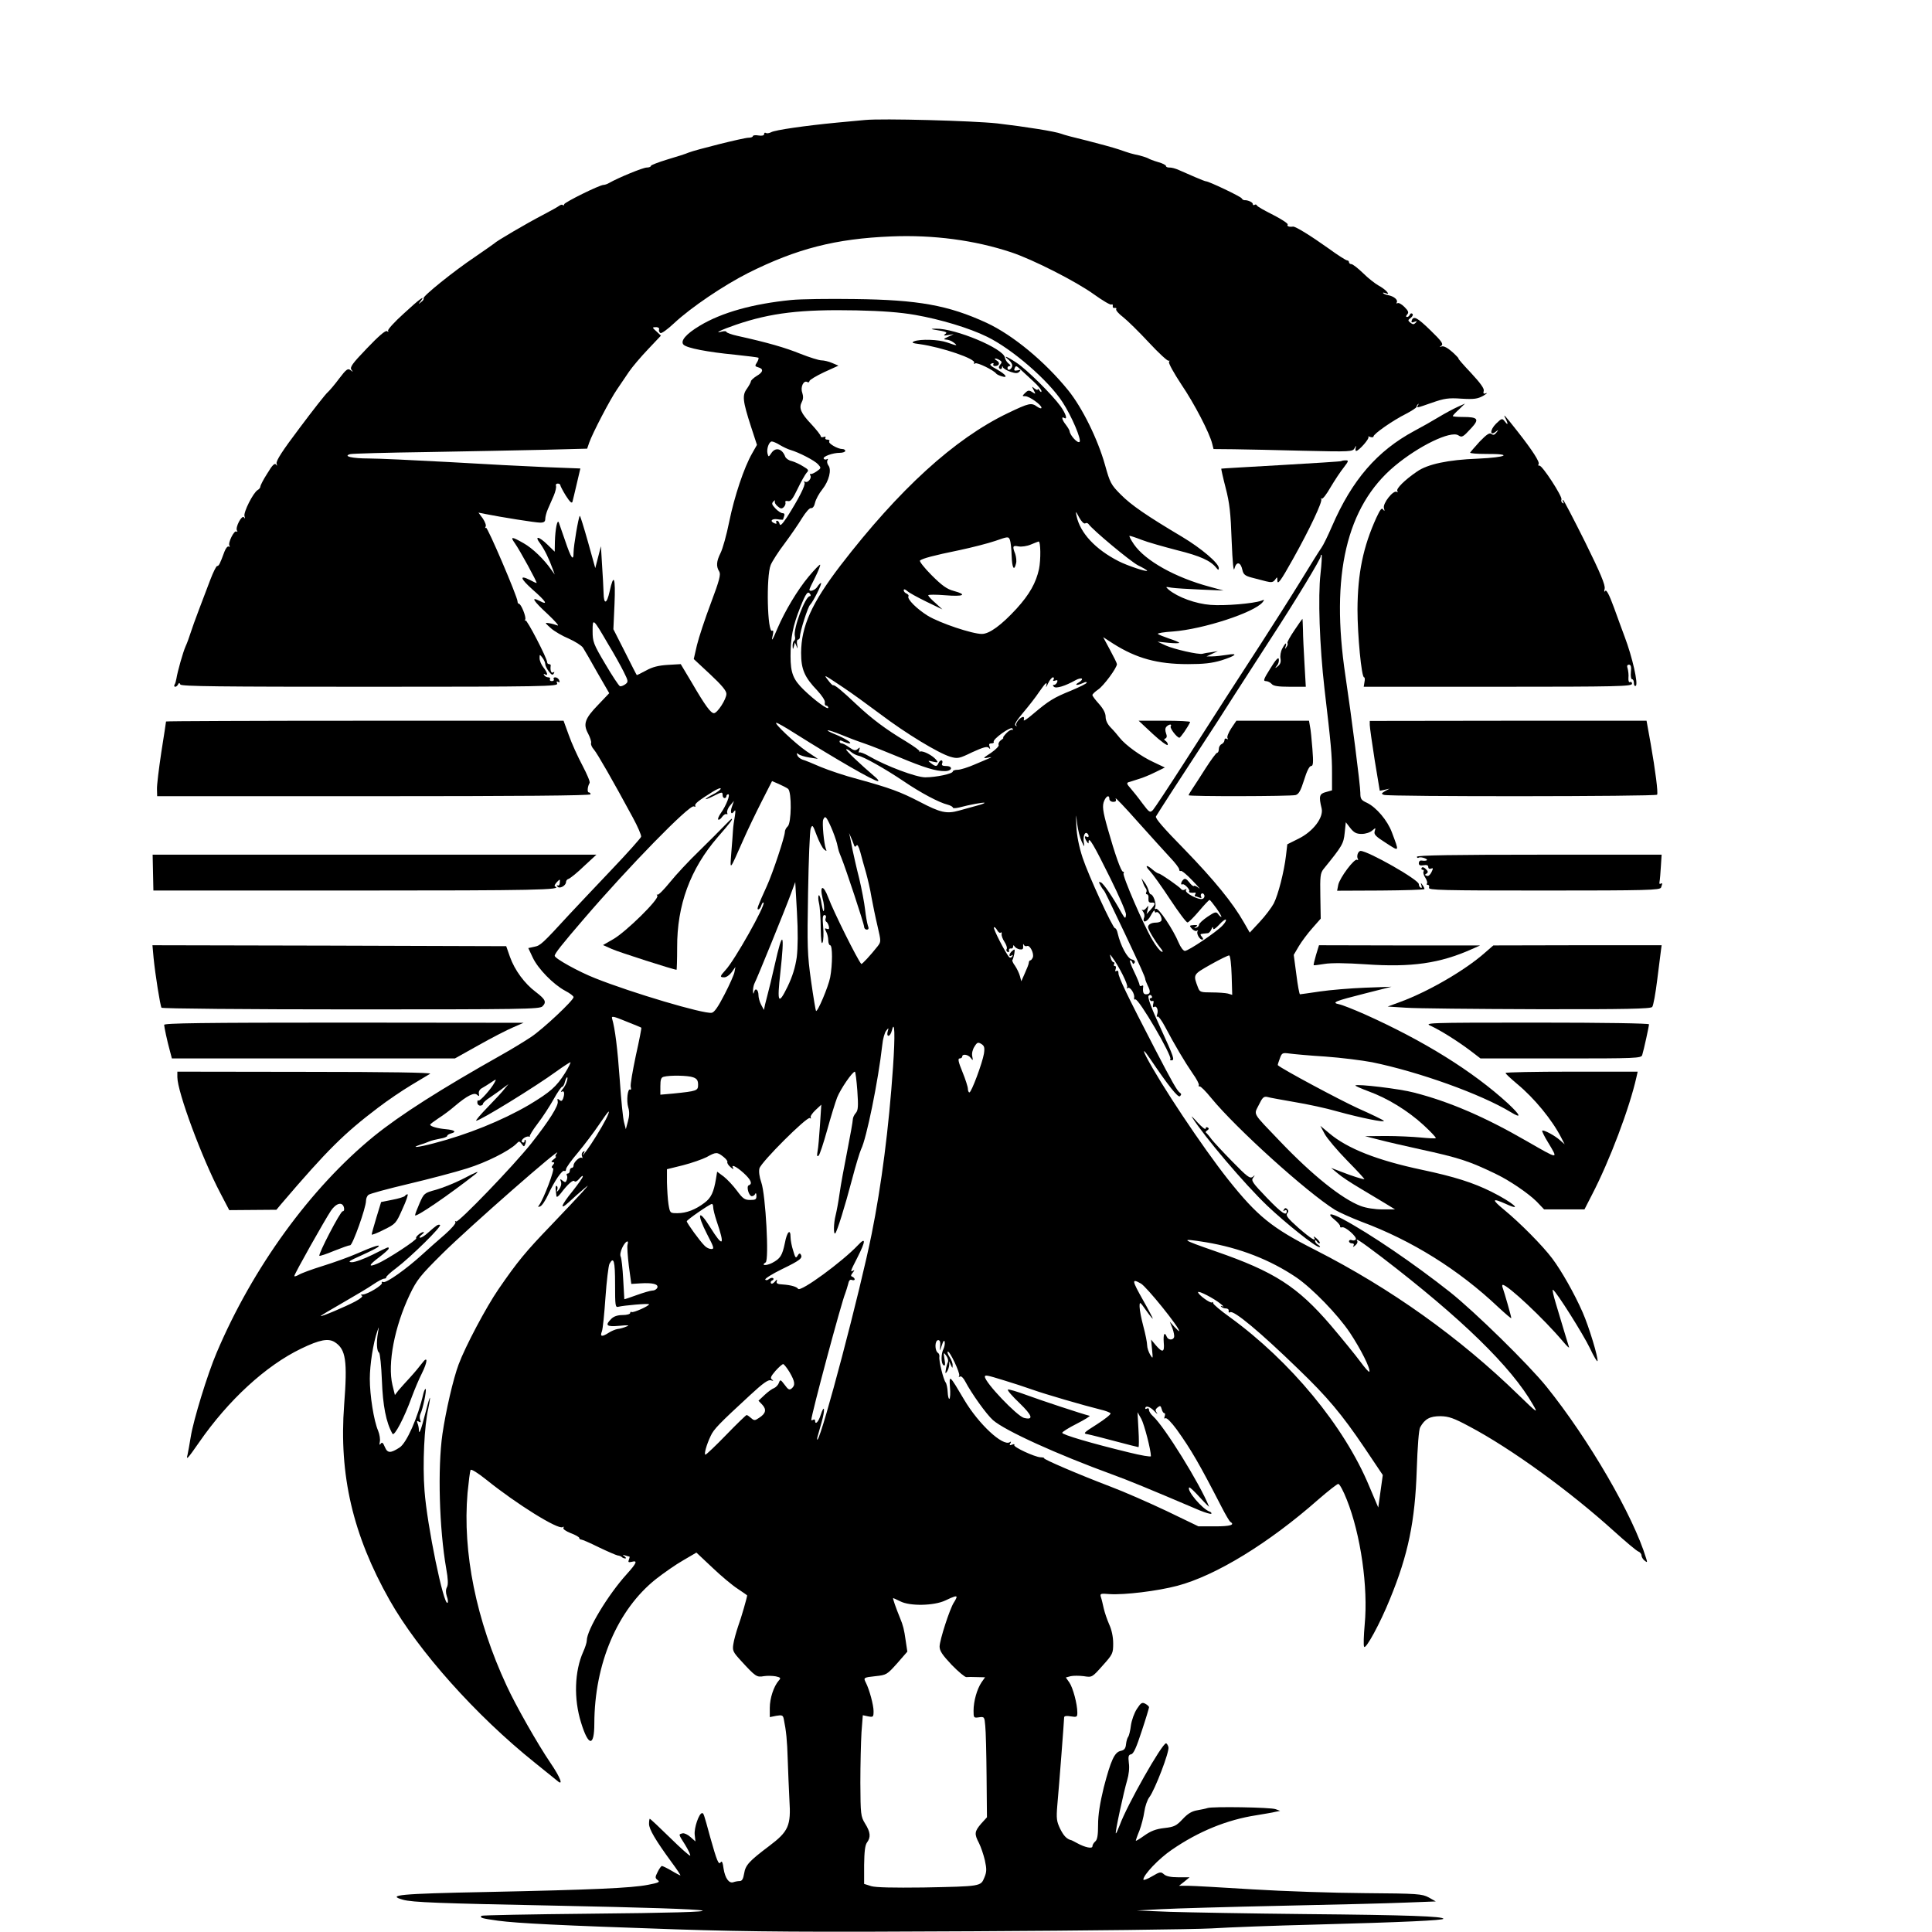 <?xml version="1.0" standalone="no"?>
<!DOCTYPE svg PUBLIC "-//W3C//DTD SVG 20010904//EN"
 "http://www.w3.org/TR/2001/REC-SVG-20010904/DTD/svg10.dtd">
<svg version="1.0" xmlns="http://www.w3.org/2000/svg"
 width="1024pt" height="1024pt" viewBox="0 0 1024 1024"
 preserveAspectRatio="xMidYMid meet">
<g transform="translate(0,1024) scale(0.1,-0.1)"
fill="#000000" stroke="none">
<path d="M4585 9604 c-22 -2 -89 -8 -150 -14 -166 -16 -328 -39 -348 -51 -10
-5 -22 -7 -27 -4 -6 4 -10 1 -10 -6 0 -7 -11 -10 -30 -7 -16 3 -30 1 -30 -4 0
-4 -10 -8 -23 -8 -25 0 -281 -64 -318 -79 -13 -6 -63 -22 -111 -36 -49 -15
-88 -30 -88 -34 0 -5 -10 -9 -22 -9 -20 0 -151 -54 -200 -82 -10 -6 -23 -10
-29 -10 -21 0 -209 -93 -209 -103 0 -6 -3 -7 -7 -4 -3 4 -11 2 -18 -3 -6 -5
-47 -28 -91 -51 -81 -42 -245 -138 -254 -149 -3 -3 -48 -34 -100 -70 -115 -77
-281 -211 -275 -221 3 -4 -3 -13 -13 -20 -15 -13 -16 -12 -3 4 30 38 -5 13
-89 -65 -49 -44 -87 -86 -83 -91 4 -6 1 -7 -6 -2 -8 5 -45 -27 -106 -91 -79
-82 -92 -101 -82 -114 10 -13 10 -13 -5 -2 -14 11 -22 6 -60 -44 -23 -31 -51
-64 -61 -73 -11 -9 -77 -93 -148 -188 -93 -123 -127 -176 -123 -190 4 -13 3
-14 -3 -5 -7 9 -20 -3 -46 -47 -21 -32 -37 -64 -37 -70 0 -5 -6 -14 -14 -18
-24 -14 -77 -119 -70 -139 4 -13 3 -15 -3 -6 -11 15 -47 -53 -37 -70 4 -6 3
-8 -3 -5 -12 8 -46 -61 -37 -75 4 -6 2 -8 -3 -5 -6 4 -16 -8 -23 -26 -25 -68
-30 -77 -39 -77 -5 0 -21 -33 -36 -72 -15 -40 -42 -111 -60 -158 -18 -47 -38
-103 -45 -125 -7 -22 -18 -53 -26 -70 -14 -31 -43 -134 -49 -172 -2 -12 -6
-27 -10 -32 -3 -6 -2 -11 4 -11 5 0 12 6 15 13 5 9 7 9 12 -1 5 -10 211 -12
1004 -12 923 0 999 2 993 17 -4 11 -3 14 5 9 8 -5 10 -2 6 8 -3 9 -13 16 -21
16 -8 0 -11 -4 -8 -10 3 -5 -1 -10 -10 -10 -9 0 -13 5 -10 10 3 6 -1 10 -9 10
-8 0 -18 5 -22 12 -4 7 -3 8 4 4 19 -11 14 9 -8 37 -11 14 -20 35 -20 48 0 22
0 22 15 3 8 -10 15 -26 15 -34 0 -8 9 -26 19 -39 14 -18 20 -21 26 -11 5 9 4
11 -3 6 -11 -6 -17 12 -13 37 0 4 -3 7 -9 7 -5 0 -10 4 -10 10 0 21 -108 229
-115 222 -5 -4 -5 -2 -1 5 6 12 -22 83 -34 83 -4 0 -7 6 -7 13 -2 28 -159 395
-167 390 -5 -4 -6 -1 -2 6 4 6 -3 25 -15 43 l-23 31 35 -7 c85 -17 267 -46
292 -46 20 0 27 5 27 20 0 10 6 34 14 52 8 18 22 50 31 71 9 21 14 44 12 51
-3 7 1 13 9 13 8 0 14 -4 14 -9 0 -4 13 -29 29 -55 20 -31 31 -43 35 -33 2 8
13 52 23 96 l19 81 -181 7 c-99 4 -331 16 -515 27 -184 10 -375 19 -425 19
-89 0 -139 12 -99 23 11 3 195 8 409 11 215 4 493 9 618 12 l229 6 11 32 c17
49 111 230 148 283 18 26 46 68 63 93 17 25 62 78 100 118 l69 73 -21 20 c-27
24 -27 25 -3 25 10 0 17 -6 14 -12 -2 -7 1 -15 7 -19 6 -4 39 20 74 53 89 83
261 199 391 265 258 129 463 182 760 194 223 9 441 -20 634 -84 115 -38 345
-155 439 -223 46 -33 88 -58 93 -54 5 3 8 0 7 -8 -2 -7 3 -12 10 -10 8 1 11
-2 8 -7 -3 -5 13 -24 37 -42 23 -18 85 -79 137 -135 52 -56 99 -99 104 -96 5
3 6 0 2 -6 -4 -6 26 -60 65 -119 70 -103 150 -258 164 -315 l7 -28 107 -1 c58
-1 224 -4 368 -8 255 -6 262 -5 273 14 7 14 9 15 6 3 -3 -10 -2 -18 2 -18 14
0 72 66 65 74 -4 4 0 4 10 0 9 -3 17 -2 17 3 0 13 101 84 171 119 31 16 56 33
57 37 0 5 4 12 8 15 4 4 4 1 0 -5 -9 -17 -11 -17 75 13 63 22 86 26 155 21 67
-4 86 -1 115 15 18 11 26 17 16 14 -14 -5 -17 -2 -13 12 4 12 -17 41 -67 95
-40 42 -70 77 -67 77 3 0 -12 16 -33 35 -24 21 -44 32 -55 29 -14 -5 -15 -4
-2 4 11 9 1 24 -59 82 -71 69 -90 78 -99 50 -3 -9 1 -11 14 -6 15 6 16 5 7 -5
-10 -10 -15 -9 -28 1 -14 11 -13 14 2 25 10 8 14 17 9 22 -5 4 -11 2 -13 -4
-3 -7 -9 -13 -15 -13 -7 0 -7 5 1 14 9 10 5 19 -15 39 -15 15 -31 24 -37 20
-5 -3 -7 -1 -4 4 8 13 -14 32 -43 38 -13 2 -25 7 -29 11 -3 4 3 4 13 0 16 -6
17 -4 6 9 -8 9 -27 23 -44 32 -16 9 -53 37 -80 64 -28 27 -56 49 -63 49 -7 0
-13 5 -13 10 0 6 -5 10 -10 10 -6 0 -50 28 -98 63 -94 67 -176 118 -189 116
-20 -3 -34 2 -28 11 3 5 -32 28 -77 51 -46 23 -85 45 -86 50 -2 5 -8 7 -13 3
-5 -3 -9 -1 -9 5 0 9 -26 21 -44 20 -5 0 -12 4 -15 10 -6 10 -174 90 -189 90
-4 0 -29 10 -57 22 -27 12 -66 29 -85 37 -19 9 -43 15 -52 14 -10 0 -18 3 -18
8 0 5 -19 15 -42 21 -24 7 -47 16 -53 20 -5 3 -26 10 -45 15 -46 10 -46 10
-110 32 -30 10 -107 31 -170 47 -63 15 -124 31 -135 36 -31 12 -186 37 -340
55 -131 14 -609 27 -700 18z"/>
<path d="M4194 8650 c-202 -20 -369 -66 -486 -137 -72 -43 -104 -81 -85 -100
18 -18 127 -39 272 -53 66 -7 122 -14 125 -16 2 -3 -1 -14 -8 -25 -12 -18 -11
-21 7 -26 30 -8 26 -26 -9 -46 -16 -10 -30 -23 -30 -28 0 -5 -10 -23 -21 -39
-26 -35 -23 -64 22 -203 l31 -95 -25 -44 c-43 -74 -95 -230 -122 -363 -14 -70
-35 -145 -46 -166 -22 -44 -24 -71 -7 -98 9 -15 2 -45 -44 -167 -31 -82 -64
-182 -74 -223 l-17 -74 87 -81 c61 -57 87 -88 86 -104 0 -28 -48 -102 -66
-102 -17 0 -47 41 -118 163 l-58 97 -68 -4 c-50 -3 -82 -11 -116 -30 -26 -14
-48 -25 -49 -24 -2 2 -30 57 -63 123 l-61 120 6 134 c6 142 -4 167 -26 66 -15
-68 -31 -71 -32 -7 -1 26 -4 92 -8 147 l-6 100 -15 -58 -15 -58 -39 140 c-22
78 -41 139 -43 137 -7 -7 -33 -159 -33 -194 0 -50 -13 -32 -45 63 -15 44 -30
87 -33 95 -8 22 -19 -34 -21 -100 l-1 -54 -38 37 c-47 46 -72 49 -38 5 22 -31
45 -77 67 -138 l9 -25 -18 25 c-38 55 -99 114 -147 141 -63 36 -72 36 -47 1
26 -36 122 -212 116 -212 -3 0 -19 7 -35 16 -58 29 -52 8 14 -51 72 -63 85
-85 37 -60 -49 25 -34 1 43 -70 39 -37 63 -64 52 -60 -11 4 -31 10 -45 12 -24
4 -23 3 9 -26 19 -17 62 -42 96 -56 33 -15 67 -36 75 -48 8 -12 42 -71 76
-132 l63 -109 -59 -62 c-71 -73 -80 -102 -53 -152 11 -21 18 -43 16 -50 -3 -7
4 -23 15 -35 18 -21 100 -164 206 -360 26 -48 46 -94 44 -102 -2 -7 -73 -87
-159 -177 -85 -90 -184 -194 -220 -233 -145 -158 -155 -167 -187 -173 l-32 -7
24 -51 c28 -59 108 -141 171 -175 25 -13 45 -28 45 -34 0 -17 -163 -170 -225
-211 -33 -22 -103 -65 -155 -94 -325 -183 -537 -318 -678 -432 -336 -274 -643
-697 -834 -1148 -48 -112 -123 -357 -137 -445 -6 -38 -14 -81 -17 -95 -9 -32
0 -23 61 65 155 224 354 407 541 497 99 48 145 56 179 34 58 -38 67 -97 49
-332 -28 -372 46 -690 241 -1035 152 -269 457 -611 769 -861 56 -45 109 -88
119 -96 35 -31 18 16 -36 95 -66 97 -184 304 -232 409 -161 346 -234 706 -207
1021 6 61 13 116 16 122 4 6 39 -16 84 -52 159 -128 380 -266 404 -251 6 4 8
3 4 -4 -3 -6 12 -17 39 -28 25 -9 45 -21 45 -25 0 -5 5 -9 11 -9 5 0 47 -18
93 -41 46 -22 90 -41 99 -43 9 -1 20 -5 23 -9 4 -4 12 -7 18 -7 6 0 4 5 -4 11
-12 9 -12 10 3 5 10 -3 20 -6 23 -6 2 0 1 -7 -3 -17 -5 -13 -2 -15 15 -11 33
9 27 -6 -26 -65 -99 -109 -212 -296 -212 -352 0 -11 -9 -38 -19 -60 -46 -103
-51 -249 -11 -376 39 -127 70 -128 70 -4 1 318 123 604 327 766 41 32 105 77
144 99 l70 41 84 -79 c46 -44 107 -95 135 -113 27 -18 50 -34 50 -35 0 -9 -31
-118 -48 -164 -10 -30 -22 -72 -25 -93 -6 -36 -2 -43 41 -90 76 -83 83 -88
120 -81 19 3 47 2 64 -1 26 -6 28 -9 15 -23 -26 -30 -47 -93 -47 -144 l0 -49
35 7 c30 5 35 3 39 -17 13 -63 18 -113 21 -214 2 -60 6 -157 9 -215 9 -137 -5
-167 -107 -244 -106 -80 -126 -101 -133 -146 -5 -29 -11 -40 -24 -40 -10 0
-25 -3 -33 -6 -23 -8 -44 21 -52 72 -4 32 -9 43 -15 34 -11 -17 -20 5 -56 133
-35 129 -35 127 -43 127 -16 0 -43 -79 -39 -114 l4 -36 -26 23 c-14 13 -33 22
-42 20 -23 -6 -23 -3 14 -62 17 -28 29 -54 26 -56 -3 -3 -51 40 -107 95 -56
55 -104 100 -107 100 -2 0 -4 -12 -4 -27 0 -28 34 -86 118 -201 29 -39 51 -72
48 -72 -2 0 -24 11 -47 25 -24 14 -47 25 -51 25 -3 0 -14 -14 -22 -31 -15 -29
-14 -33 0 -44 14 -10 5 -14 -52 -25 -88 -17 -288 -26 -857 -38 -457 -9 -531
-16 -441 -41 50 -14 191 -19 794 -31 988 -20 1057 -35 192 -43 -310 -3 -566
-8 -570 -11 -10 -11 2 -14 87 -26 106 -14 327 -25 946 -46 400 -13 690 -15
1575 -10 597 3 1164 10 1260 15 96 6 339 15 540 20 485 13 690 23 690 31 0 13
-183 20 -730 25 -300 3 -624 9 -720 12 l-175 7 130 7 c72 4 357 12 635 18 278
6 576 13 663 17 l157 6 -37 21 c-36 19 -56 21 -338 23 -165 1 -433 10 -595 20
-162 10 -317 19 -343 19 l-48 0 28 22 28 23 -59 0 c-40 0 -65 5 -77 16 -16 14
-21 14 -63 -11 -25 -15 -46 -22 -46 -17 0 25 83 112 151 158 141 97 292 159
449 183 41 7 86 14 100 18 l25 5 -24 9 c-25 10 -336 15 -361 6 -8 -3 -33 -8
-55 -12 -29 -5 -50 -18 -77 -47 -33 -35 -44 -41 -97 -47 -45 -5 -72 -16 -106
-40 -25 -18 -45 -30 -45 -27 0 3 8 27 19 53 10 26 22 72 26 100 4 29 16 64 27
78 29 38 107 241 101 265 -3 11 -9 20 -13 20 -21 0 -207 -328 -245 -433 -10
-26 -19 -46 -21 -44 -5 4 42 220 60 281 9 30 13 66 9 92 -4 35 -2 43 12 46 13
2 28 36 56 122 22 66 39 123 39 127 0 5 -9 13 -20 19 -17 9 -23 5 -44 -27 -14
-21 -28 -60 -32 -88 -3 -27 -10 -54 -14 -60 -5 -5 -10 -23 -12 -40 -2 -22 -9
-31 -28 -35 -33 -7 -52 -49 -90 -194 -20 -83 -30 -144 -30 -197 0 -56 -4 -80
-15 -89 -8 -7 -15 -18 -15 -26 0 -14 -39 -6 -81 17 -13 7 -26 14 -29 15 -26 6
-42 23 -61 61 -19 40 -21 54 -15 126 10 110 36 449 36 464 0 8 12 10 35 6 32
-5 35 -4 35 20 0 45 -23 131 -42 159 l-19 27 26 7 c14 3 45 3 69 0 44 -7 44
-7 100 56 54 60 56 65 56 118 0 34 -8 72 -21 100 -11 25 -24 63 -29 85 -5 22
-11 49 -15 60 -6 19 -2 20 46 16 79 -5 253 16 359 44 204 54 485 226 748 458
52 45 99 82 105 82 7 0 27 -37 45 -83 74 -185 114 -465 95 -663 -5 -57 -7
-110 -3 -117 8 -17 85 124 137 253 97 236 133 412 142 685 4 122 11 213 18
225 25 45 52 59 108 59 44 -1 70 -10 152 -54 223 -118 534 -344 768 -556 61
-55 118 -103 128 -107 9 -3 17 -13 17 -20 0 -8 7 -21 16 -28 15 -12 16 -11 9
11 -68 226 -305 633 -528 910 -96 119 -381 398 -512 502 -191 151 -423 309
-569 387 -66 35 -87 32 -41 -5 17 -14 29 -29 28 -34 -2 -5 3 -7 10 -5 16 6 81
-51 73 -64 -4 -5 -13 -8 -21 -4 -8 3 -15 0 -15 -6 0 -6 7 -11 16 -11 9 0 12
-5 8 -12 -5 -9 -3 -9 9 1 9 7 14 17 11 22 -13 21 13 4 128 -83 424 -325 689
-583 803 -783 28 -48 25 -47 -76 51 -314 306 -678 565 -1076 768 -233 118
-309 180 -465 376 -136 172 -359 507 -433 650 -22 43 -12 37 21 -12 96 -142
148 -208 158 -198 8 8 8 13 0 18 -15 10 -41 56 -135 237 -142 274 -193 379
-191 398 0 10 -4 15 -10 11 -7 -5 -9 -1 -5 9 3 10 2 17 -4 17 -6 0 -7 4 -4 10
3 6 2 10 -3 10 -5 0 -12 10 -15 23 -6 22 -6 22 9 2 35 -47 85 -146 78 -157 -4
-7 -3 -8 4 -4 12 7 38 -32 33 -53 -1 -7 2 -11 6 -8 16 10 199 -304 186 -317
-4 -3 -1 -6 5 -6 20 0 15 14 -59 176 -48 104 -68 159 -61 166 6 6 12 6 16 -1
4 -6 2 -11 -4 -11 -6 0 -8 -5 -5 -10 4 -6 10 -8 15 -5 4 3 6 -5 2 -17 -3 -13
-1 -19 5 -15 14 9 24 -18 16 -40 -3 -10 -3 -15 2 -11 4 4 22 -20 39 -52 51
-97 107 -191 147 -249 21 -29 36 -58 33 -63 -3 -4 -1 -7 4 -6 5 2 33 -26 62
-62 132 -161 505 -498 655 -592 23 -14 86 -42 140 -63 267 -99 516 -254 727
-454 38 -35 68 -61 68 -57 0 9 -37 137 -45 159 -4 9 -4 17 0 17 26 0 218 -180
319 -300 21 -25 35 -38 32 -30 -5 17 -35 113 -70 232 -13 43 -20 75 -15 72 19
-11 161 -237 196 -310 20 -43 38 -73 40 -68 5 16 -45 182 -79 259 -43 98 -112
220 -161 285 -51 68 -171 189 -255 258 -67 55 -65 64 7 32 100 -46 39 7 -75
64 -97 48 -194 79 -368 116 -236 50 -394 112 -490 193 l-48 40 23 -43 c13 -24
67 -88 120 -142 53 -54 94 -98 90 -98 -11 0 -65 17 -121 39 l-55 21 35 -29
c19 -17 71 -51 115 -77 44 -26 105 -63 135 -81 l54 -33 -67 0 c-40 0 -86 7
-115 18 -100 38 -256 163 -427 342 -151 158 -140 139 -113 194 19 39 26 46 45
42 12 -4 77 -15 144 -27 67 -11 170 -33 228 -50 123 -34 257 -61 245 -49 -5 5
-67 35 -139 67 -96 44 -399 206 -422 227 -2 1 3 17 10 35 11 31 14 32 52 27
22 -3 108 -11 190 -16 83 -6 194 -20 247 -30 249 -51 578 -169 736 -265 59
-36 52 -17 -15 46 -188 172 -447 333 -762 474 -57 25 -117 49 -133 52 -44 9
-23 17 139 58 l138 35 -140 -5 c-77 -3 -185 -12 -239 -20 -55 -8 -102 -15
-106 -15 -3 0 -12 47 -19 104 l-14 105 27 46 c15 25 47 68 72 96 l44 50 -2
119 c-2 106 0 122 17 144 100 123 106 134 112 191 l6 57 24 -31 c19 -24 32
-31 60 -31 21 0 45 8 56 18 19 16 19 16 13 -4 -5 -17 5 -27 60 -62 73 -47 71
-50 31 57 -23 62 -82 132 -132 156 -31 14 -35 21 -35 53 0 40 -47 406 -79 620
-80 533 5 898 261 1112 128 107 296 188 337 163 20 -13 24 -11 71 40 42 46 33
57 -47 57 -29 0 -53 2 -53 5 0 3 15 19 33 35 l32 31 -40 -18 c-22 -10 -67 -34
-100 -54 -33 -20 -91 -53 -129 -73 -197 -106 -330 -260 -436 -505 -22 -51 -47
-102 -56 -114 -9 -12 -59 -92 -112 -179 -53 -86 -146 -232 -206 -325 -144
-222 -234 -361 -411 -638 -81 -126 -155 -238 -164 -248 -16 -16 -19 -14 -56
35 -21 29 -50 65 -63 80 -19 21 -22 28 -11 32 8 2 32 10 54 17 22 6 62 23 90
37 l49 24 -59 28 c-66 30 -149 90 -180 129 -11 14 -32 39 -47 54 -18 18 -28
39 -28 58 0 19 -12 42 -35 68 -19 21 -35 42 -35 47 0 5 14 18 30 29 29 19 100
115 100 135 0 5 -17 39 -37 76 l-36 67 54 -35 c122 -77 233 -108 395 -108 84
0 128 5 178 20 78 25 93 40 28 29 -26 -4 -60 -8 -77 -8 l-30 0 30 14 30 14
-35 -6 c-19 -2 -40 -6 -46 -8 -20 -6 -152 24 -196 44 l-43 20 58 -6 c31 -3 57
-3 57 0 0 3 -24 13 -52 22 -29 10 -57 21 -61 25 -4 4 32 10 80 13 160 12 430
100 475 155 11 14 10 15 -7 8 -42 -15 -193 -28 -269 -22 -79 6 -172 40 -221
80 -19 17 -19 17 15 11 19 -3 89 -7 155 -10 l120 -5 -73 20 c-183 49 -342 138
-402 225 -17 25 -27 45 -23 45 4 0 33 -9 63 -21 30 -12 115 -36 188 -55 125
-31 179 -56 209 -94 10 -12 12 -13 13 -1 0 26 -93 105 -195 166 -185 110 -270
168 -325 224 -52 52 -57 63 -83 156 -38 136 -120 303 -195 396 -123 152 -293
293 -433 358 -202 93 -362 122 -699 126 -135 2 -286 0 -336 -5z m656 -79 c136
-24 286 -69 382 -116 133 -65 325 -231 400 -347 49 -75 101 -199 90 -210 -10
-10 -51 35 -53 57 -1 6 -10 21 -20 34 -20 25 -25 46 -9 36 20 -12 9 23 -19 62
-45 62 -180 196 -234 231 -53 35 -75 42 -39 13 13 -12 20 -25 16 -35 -7 -18
-24 -22 -24 -6 0 6 5 10 12 10 6 0 4 6 -6 13 -9 7 -18 21 -20 32 -7 48 -263
155 -366 153 -25 0 -28 -2 -10 -5 65 -10 75 -14 59 -24 -10 -8 -6 -9 16 -5
l30 5 -30 -14 c-24 -11 -26 -14 -10 -15 11 0 29 -7 39 -15 25 -19 19 -19 -34
0 -45 16 -142 19 -175 6 -16 -7 -9 -10 30 -15 116 -16 301 -79 288 -99 -3 -6
-1 -7 6 -3 10 7 98 -36 111 -54 3 -4 15 -10 28 -14 38 -12 24 9 -24 36 -35 19
-42 27 -29 31 9 4 14 3 10 -3 -3 -6 1 -10 9 -10 23 0 28 18 9 29 -10 6 -13 10
-8 11 6 0 16 -4 24 -9 12 -8 12 -12 2 -24 -8 -10 -9 -17 -1 -22 5 -3 10 0 11
7 0 9 2 10 5 1 3 -7 21 -17 41 -24 27 -9 37 -8 46 1 9 10 7 12 -10 7 -15 -3
-20 -1 -16 9 7 18 8 18 36 -8 14 -13 43 -40 66 -61 23 -21 41 -43 41 -50 0 -7
-4 -6 -10 3 -5 8 -10 11 -10 6 0 -5 -7 -2 -17 5 -15 13 -15 12 -4 -9 11 -22
11 -22 -8 -10 -17 11 -23 10 -38 -5 -16 -16 -16 -17 1 -17 22 0 86 -46 86 -61
0 -6 -10 -3 -22 5 -32 23 -42 21 -157 -34 -283 -136 -576 -404 -887 -808 -152
-199 -207 -321 -208 -462 0 -88 18 -129 86 -200 24 -26 42 -53 40 -63 -2 -9 1
-17 7 -17 6 0 11 -5 11 -11 0 -14 -71 38 -129 94 -57 55 -71 90 -71 180 0 97
12 159 51 257 31 78 41 91 54 70 3 -5 2 -10 -3 -10 -24 0 -89 -173 -79 -212 3
-10 1 -21 -4 -24 -5 -3 -8 -15 -8 -27 1 -20 2 -21 7 -2 l5 20 9 -20 c6 -16 7
-14 3 8 -3 15 -1 27 5 27 5 0 10 7 10 16 0 27 42 158 54 169 15 14 66 115 57
115 -3 0 -12 -9 -19 -20 -11 -18 -42 -29 -42 -15 0 3 14 33 31 66 17 34 28 63
26 66 -3 2 -30 -26 -61 -63 -60 -72 -126 -183 -165 -274 -27 -65 -35 -76 -25
-36 4 19 3 27 -3 23 -26 -16 -33 289 -8 349 8 19 41 71 74 114 32 43 74 104
92 134 20 32 40 55 48 53 9 -1 17 10 21 29 4 17 21 49 39 71 35 44 50 105 31
127 -6 9 -8 21 -4 27 4 7 3 9 -4 5 -6 -3 -13 -2 -16 3 -7 11 47 31 85 31 16 0
29 5 29 10 0 6 -7 10 -15 10 -25 0 -76 30 -70 40 4 6 -1 10 -10 10 -9 0 -13 4
-10 10 3 6 -1 7 -9 4 -9 -3 -16 -1 -16 4 0 6 -23 35 -50 64 -56 59 -67 86 -50
118 8 15 8 30 2 49 -11 30 8 68 27 56 6 -3 11 -1 11 5 0 6 35 27 77 47 l77 35
-33 14 c-18 8 -44 14 -57 14 -13 0 -64 16 -112 35 -79 32 -171 59 -334 95 -32
7 -58 17 -58 21 0 4 -10 5 -22 2 -50 -13 -6 9 73 36 185 63 344 82 639 76 135
-3 230 -10 310 -24z m-716 -690 c17 -10 42 -22 56 -26 45 -13 128 -56 146 -76
17 -19 17 -20 -7 -37 -13 -9 -28 -16 -32 -14 -5 1 -6 -2 -2 -8 9 -14 -14 -42
-28 -33 -6 3 -7 1 -3 -5 7 -12 -31 -86 -92 -182 -26 -39 -37 -50 -40 -37 -2 9
-8 17 -13 17 -6 0 -7 -4 -4 -10 3 -6 -1 -7 -9 -4 -28 11 -17 26 14 22 17 -3
30 -3 30 -2 0 1 3 9 6 18 4 10 1 16 -8 16 -8 0 -25 11 -38 25 -20 21 -21 27
-10 38 7 6 10 7 7 1 -3 -6 3 -18 14 -27 16 -14 22 -15 33 -5 7 7 11 18 9 25
-3 7 3 10 14 7 14 -3 25 12 51 66 18 38 40 76 47 84 13 13 11 17 -18 34 -17
11 -45 24 -60 28 -16 3 -31 14 -35 23 -16 44 -52 53 -74 19 -14 -21 -15 -21
-20 -2 -6 25 8 64 23 64 6 0 26 -8 43 -19z m1618 -415 c5 4 13 2 17 -3 21 -31
222 -198 262 -219 27 -13 49 -26 49 -29 0 -8 -105 27 -150 50 -124 63 -205
150 -224 240 -6 28 -5 28 14 -8 12 -21 25 -35 32 -31z m-390 -172 c2 -64 13
-84 23 -41 4 12 1 35 -4 51 -16 41 -14 46 17 40 16 -3 45 1 66 10 21 9 40 16
41 16 11 0 12 -96 2 -146 -16 -73 -50 -134 -119 -210 -81 -88 -144 -134 -184
-134 -51 0 -221 57 -286 96 -58 36 -112 89 -103 104 3 4 -2 10 -10 14 -8 3
-15 11 -15 17 0 8 6 7 18 -3 9 -9 55 -34 102 -57 l85 -41 -37 34 c-21 18 -38
36 -38 41 0 4 41 4 90 0 98 -8 119 3 45 23 -35 9 -62 28 -117 83 -39 39 -66
74 -62 78 13 11 72 27 209 55 66 14 152 36 190 49 69 24 70 24 78 5 4 -11 8
-49 9 -84z m1637 -95 c-14 -121 -5 -382 21 -609 35 -298 40 -352 40 -447 l0
-92 -32 -9 c-35 -9 -39 -22 -23 -87 11 -48 -45 -122 -122 -160 l-60 -30 -7
-60 c-10 -85 -41 -207 -65 -254 -12 -22 -45 -66 -74 -97 l-53 -57 -31 54 c-59
104 -158 225 -315 387 -111 113 -157 166 -151 175 13 22 140 219 238 368 50
76 131 201 180 279 50 77 135 209 189 293 135 207 266 424 266 438 0 7 2 10 5
8 2 -3 0 -48 -6 -100z m-3775 -374 c30 -49 66 -114 81 -144 26 -52 26 -55 9
-68 -10 -7 -23 -12 -28 -10 -6 2 -41 55 -78 118 -63 106 -67 118 -67 174 0 71
1 71 83 -70z m1246 -229 c41 -27 129 -91 196 -141 136 -103 308 -207 371 -226
39 -11 46 -10 116 24 57 26 78 32 87 24 8 -9 10 -8 5 6 -5 12 -2 17 10 17 9 0
14 3 12 8 -8 13 91 84 99 71 4 -7 3 -10 -2 -7 -5 2 -19 -6 -31 -19 -12 -13
-19 -23 -16 -23 4 0 -1 -6 -12 -13 -10 -8 -15 -19 -12 -25 4 -5 -14 -24 -40
-42 -44 -28 -45 -31 -18 -26 17 4 23 3 15 0 -8 -4 -45 -19 -82 -35 -36 -16
-78 -29 -92 -29 -14 0 -26 -4 -26 -9 0 -12 -89 -31 -146 -31 -48 0 -208 60
-296 111 -25 15 -50 24 -54 21 -4 -4 -4 2 0 12 5 16 4 17 -8 6 -12 -10 -21 -8
-45 9 -16 12 -34 21 -40 21 -6 0 -11 5 -11 10 0 7 6 7 19 0 11 -5 25 -10 33
-10 19 0 -23 27 -78 49 -27 11 -43 20 -36 20 7 1 38 -10 70 -23 31 -13 86 -34
122 -46 36 -12 118 -45 183 -72 136 -57 199 -76 245 -75 39 0 45 27 6 27 -19
0 -25 4 -20 15 3 8 1 15 -5 15 -5 0 -12 -7 -15 -15 -8 -19 -15 -19 -40 0 -18
14 -17 15 11 8 28 -6 29 -5 16 11 -19 22 -66 47 -83 43 -7 -2 -9 -2 -5 1 5 2
-28 26 -72 53 -107 64 -180 119 -261 195 -76 72 -117 106 -124 102 -2 -2 -15
10 -27 27 -26 33 -24 31 81 -39z m1114 42 c-5 -7 -2 -9 9 -5 11 4 14 2 10 -9
-3 -7 -10 -14 -16 -14 -8 0 -8 -3 -1 -10 11 -11 60 4 115 35 14 8 29 11 33 8
4 -4 -4 -13 -16 -20 -13 -7 -17 -12 -10 -13 7 0 22 5 33 10 10 6 19 7 19 2 0
-5 -37 -23 -82 -42 -94 -38 -119 -54 -201 -123 -31 -27 -54 -42 -51 -33 3 9 2
16 -3 16 -16 0 -44 -36 -36 -45 5 -4 2 -5 -4 -1 -9 5 4 26 40 69 29 34 68 84
85 110 35 50 44 58 37 30 -3 -10 2 -3 10 15 8 17 20 32 26 32 5 0 7 -5 3 -12z
m-1374 -283 c224 -141 422 -255 443 -255 6 0 1 8 -10 18 -90 77 -162 146 -158
150 3 3 13 -2 24 -12 10 -9 27 -18 39 -21 29 -5 144 -70 242 -136 91 -62 188
-113 233 -124 15 -4 27 -11 27 -15 0 -5 15 -4 33 0 56 15 132 29 135 25 2 -2
-16 -9 -40 -15 -23 -6 -66 -18 -94 -26 -67 -19 -100 -11 -209 46 -102 53 -159
74 -330 121 -66 17 -154 47 -195 64 -41 18 -85 36 -97 39 -11 4 -24 14 -27 23
-5 12 -3 13 6 6 7 -6 33 -14 58 -18 l45 -7 -60 40 c-60 41 -178 153 -160 151
6 0 48 -24 95 -54z m-33 -296 c20 -17 18 -182 -2 -199 -8 -7 -15 -20 -15 -29
0 -25 -64 -218 -95 -286 -50 -110 -55 -125 -46 -125 5 0 13 9 16 21 4 11 9 18
12 15 12 -12 -154 -308 -202 -358 -30 -33 -31 -38 -6 -38 11 0 28 12 39 27
l20 28 -5 -26 c-2 -14 -26 -68 -53 -120 -34 -66 -54 -95 -68 -97 -43 -7 -424
106 -617 183 -87 34 -215 105 -215 119 0 12 37 59 155 196 235 274 558 605
582 596 8 -3 12 -2 8 3 -5 10 16 27 93 75 23 14 42 22 42 16 0 -5 -18 -19 -40
-30 -22 -11 -40 -23 -40 -25 0 -3 18 4 40 15 47 24 50 24 50 5 0 -8 5 -15 10
-15 6 0 10 5 10 10 0 6 5 10 10 10 12 0 -11 -60 -39 -99 -11 -16 -18 -31 -14
-35 3 -3 13 3 20 14 8 11 19 18 24 15 5 -3 6 0 3 8 -2 7 4 25 16 38 l20 24
-10 -29 c-12 -32 -4 -48 11 -26 8 11 8 3 4 -25 -4 -22 -9 -56 -10 -75 -1 -19
-5 -73 -9 -120 -7 -96 -11 -100 62 65 24 55 69 148 99 207 l55 108 35 -15 c20
-9 42 -20 50 -26z m1703 -54 c0 -8 9 -15 20 -15 14 0 18 4 13 18 -4 9 49 -46
117 -123 69 -77 146 -162 172 -190 26 -27 48 -56 48 -63 0 -7 4 -11 8 -8 5 3
33 -20 63 -52 30 -31 45 -49 33 -39 -11 9 -23 15 -26 11 -3 -3 -15 6 -25 20
-15 19 -23 22 -32 13 -12 -12 -15 -30 -3 -24 9 5 42 -30 35 -37 -6 -6 13 -10
30 -7 5 1 6 -3 2 -9 -3 -5 -4 -10 -1 -10 2 0 12 -3 22 -7 11 -4 15 -3 10 5 -3
6 -2 13 3 16 5 3 11 0 14 -8 3 -8 -1 -17 -9 -20 -21 -8 -97 32 -88 46 5 7 3 8
-6 3 -7 -4 -15 -3 -19 2 -9 13 -110 83 -119 83 -5 0 -19 9 -32 20 -34 30 -45
24 -15 -7 15 -16 63 -83 107 -150 45 -68 86 -123 92 -122 6 0 33 27 61 60 27
32 52 59 56 59 3 0 19 -20 37 -45 17 -25 29 -45 25 -45 -3 0 -11 7 -17 16 -10
13 -17 11 -56 -15 -25 -17 -45 -36 -45 -42 0 -7 -7 -14 -15 -16 -13 -4 -13 -3
-1 5 11 8 8 10 -12 9 -24 -2 -24 -3 -10 -19 9 -10 21 -15 27 -11 6 3 8 3 4 -2
-9 -10 9 -45 24 -45 7 0 6 5 -2 15 -10 12 -9 15 4 16 9 1 21 2 27 3 7 0 15 10
20 21 5 13 8 15 9 5 0 -10 11 -3 31 18 17 19 33 31 36 28 4 -3 -4 -18 -18 -32
-32 -34 -180 -134 -199 -134 -8 0 -23 20 -33 44 -28 68 -107 187 -120 179 -6
-4 -8 0 -4 10 7 18 -11 67 -24 67 -4 0 -9 10 -12 23 -4 12 -13 31 -22 42 l-15
20 7 -20 c3 -11 10 -25 15 -32 6 -7 7 -17 3 -23 -3 -5 -1 -10 4 -10 6 0 10
-10 8 -22 -1 -17 3 -23 16 -22 23 2 22 -8 -4 -37 l-22 -24 6 25 c5 22 5 23 -7
8 -7 -10 -17 -14 -22 -10 -4 4 -3 0 4 -9 7 -9 10 -23 6 -32 -12 -33 17 -25 35
10 11 21 20 32 21 25 0 -7 4 -11 9 -7 12 7 34 -32 26 -45 -3 -6 -16 -10 -28
-10 -26 0 -43 -11 -42 -25 2 -15 37 -73 63 -106 16 -19 18 -27 9 -23 -9 3 -31
31 -49 62 -46 77 -160 341 -153 353 4 5 2 9 -3 9 -10 0 -43 94 -80 225 -28 98
-31 125 -19 152 12 26 27 31 27 8z m-147 -225 c14 -30 16 -31 12 -8 -6 31 3
60 16 52 5 -3 9 -10 9 -15 0 -6 -4 -7 -10 -4 -13 8 -13 -5 0 -25 9 -13 10 -13
10 0 1 27 27 -17 115 -195 46 -93 84 -180 83 -192 -2 -24 -5 -23 -22 6 -45 82
-98 160 -111 164 -12 5 -13 3 -2 -16 6 -12 15 -24 18 -27 5 -5 22 -41 112
-230 83 -176 107 -230 107 -239 0 -5 7 -21 14 -37 16 -30 13 -44 -10 -44 -14
0 -18 12 -15 39 2 7 -2 10 -8 6 -6 -3 -11 -1 -11 4 0 6 -13 38 -29 71 -16 33
-26 60 -21 60 5 0 10 -5 12 -12 3 -9 6 -9 12 0 4 7 -2 14 -16 17 -23 6 -59 73
-74 138 -3 15 -9 27 -14 27 -12 0 -141 280 -172 374 -19 58 -31 118 -33 166
-3 73 -3 73 4 15 4 -33 15 -76 24 -95z m-1329 78 c13 -29 27 -69 32 -88 10
-45 9 -40 23 -75 24 -59 121 -352 121 -367 0 -8 6 -15 14 -15 10 0 12 6 6 21
-4 12 -11 50 -15 86 -4 36 -18 109 -31 164 -14 54 -29 122 -35 150 -5 28 -12
60 -14 71 l-5 20 9 -20 c5 -11 12 -29 16 -40 4 -14 8 -16 14 -7 5 9 12 -3 21
-35 7 -26 20 -75 30 -108 9 -33 23 -91 29 -130 7 -38 21 -107 32 -153 19 -82
19 -83 1 -107 -38 -48 -83 -97 -87 -94 -20 22 -147 277 -175 352 -26 70 -47
66 -30 -5 7 -25 10 -54 7 -64 -2 -11 -7 5 -12 33 -4 29 -11 50 -15 48 -4 -3
-4 -22 1 -42 5 -21 9 -81 9 -133 1 -63 4 -88 10 -75 5 11 6 48 3 83 -4 46 -3
62 7 62 7 0 10 -7 7 -15 -4 -8 -2 -17 2 -20 5 -2 11 -13 14 -24 3 -14 1 -18
-10 -14 -13 5 -13 2 -4 -15 6 -11 11 -32 11 -46 0 -14 5 -26 10 -26 13 0 13
-102 0 -171 -10 -50 -67 -185 -75 -177 -2 2 -14 73 -26 158 -20 142 -21 182
-16 470 3 173 9 326 14 339 9 22 11 19 32 -37 13 -34 30 -67 39 -74 13 -11 15
-10 9 4 -10 28 -20 136 -14 153 10 24 16 19 41 -37z m-181 -691 c-8 -54 -22
-101 -49 -157 -49 -100 -56 -86 -38 75 24 218 13 233 -30 40 -15 -66 -31 -133
-36 -150 -4 -16 -11 -43 -15 -59 l-6 -29 -15 28 c-8 15 -14 38 -14 51 0 28
-17 41 -23 17 -4 -14 -5 -12 -6 5 0 12 3 30 8 40 13 24 163 393 192 472 l24
65 9 -160 c6 -104 5 -187 -1 -238z m1081 130 c4 4 6 1 5 -7 -2 -8 5 -27 15
-42 10 -15 15 -32 12 -37 -4 -5 -2 -13 4 -16 6 -4 9 -1 8 7 -2 7 3 12 10 11 6
-2 12 3 12 10 0 9 2 9 8 0 4 -6 16 -13 27 -15 15 -2 19 2 18 17 -1 11 0 15 3
8 3 -7 11 -10 18 -7 15 6 38 -40 30 -61 -4 -8 -9 -15 -13 -15 -4 0 -8 -6 -8
-12 0 -7 -10 -32 -21 -56 l-19 -43 -7 27 c-4 15 -16 40 -26 55 -11 14 -17 29
-14 31 3 3 7 18 10 33 4 25 3 27 -11 15 -17 -14 -21 -35 -3 -24 7 5 8 3 3 -5
-4 -7 -11 -9 -16 -4 -17 17 -87 152 -81 158 3 3 11 -4 17 -15 6 -11 15 -17 19
-13z m1224 -227 l3 -103 -23 7 c-13 3 -51 6 -86 6 -58 0 -63 2 -72 25 -27 71
-28 69 67 123 48 27 93 49 98 48 6 -2 11 -48 13 -106z m-3129 -277 c2 -1 -11
-68 -29 -148 -17 -81 -30 -155 -27 -166 3 -10 2 -17 -3 -14 -13 8 -21 -58 -10
-95 7 -23 6 -46 -2 -74 l-11 -41 -9 35 c-6 19 -16 121 -23 225 -12 168 -25
273 -41 327 -4 14 8 12 73 -15 43 -17 80 -32 82 -34z m1334 -211 c-22 -320
-61 -624 -113 -882 -61 -304 -262 -1066 -287 -1090 -3 -3 -3 4 0 15 3 11 13
46 22 78 19 67 15 99 -5 38 -12 -38 -30 -56 -30 -30 0 5 -4 7 -10 4 -5 -3 -10
-4 -10 -1 0 28 161 628 180 671 4 11 11 33 15 48 4 20 10 27 20 23 8 -3 15 -1
15 3 0 5 -6 11 -12 14 -10 3 -9 8 2 22 9 11 10 16 3 11 -18 -10 -17 -6 22 70
44 87 45 110 2 64 -81 -86 -304 -250 -317 -231 -7 11 -38 20 -81 23 -28 1 -36
6 -32 17 3 12 1 11 -10 -2 -9 -10 -18 -14 -21 -8 -3 5 0 11 6 14 7 2 10 8 6
12 -4 4 -14 2 -22 -4 -8 -7 -17 -8 -20 -3 -3 5 37 30 88 55 97 47 112 59 100
78 -4 8 -10 6 -17 -7 -9 -15 -12 -11 -23 27 -8 24 -14 56 -14 72 0 47 -19 29
-30 -31 -14 -67 -24 -83 -68 -106 -32 -16 -61 -14 -34 3 19 11 0 359 -23 424
-10 28 -14 58 -10 74 8 33 252 276 267 267 6 -4 8 -3 5 3 -4 5 8 23 25 39 l31
29 -7 -108 c-4 -59 -9 -122 -13 -140 -4 -23 -3 -29 6 -22 6 6 26 67 45 135 19
69 43 147 53 173 18 45 80 136 94 137 3 0 9 -46 13 -101 6 -84 4 -104 -8 -118
-9 -10 -16 -25 -16 -35 0 -9 -13 -83 -29 -164 -16 -81 -35 -183 -41 -227 -6
-44 -16 -96 -21 -116 -11 -42 -12 -105 -2 -96 10 11 50 138 89 286 19 73 41
145 48 160 28 54 91 363 112 551 3 33 13 68 21 77 13 17 14 16 8 -4 -4 -13 -2
-23 4 -23 6 0 14 12 18 28 15 61 18 -22 6 -196z m482 73 c-8 -48 -66 -205 -77
-205 -4 0 -8 9 -8 19 0 10 -13 51 -29 90 -22 53 -25 71 -15 71 8 0 14 5 14 10
0 16 32 11 45 -7 12 -16 13 -15 8 9 -3 15 2 36 12 51 14 23 19 24 36 14 16
-10 19 -19 14 -52z m-2220 -102 c-46 -73 -78 -101 -191 -169 -142 -83 -327
-158 -506 -204 -79 -21 -126 -26 -73 -8 17 5 39 13 50 18 11 5 37 11 58 15 20
3 37 10 37 14 0 5 10 11 22 14 30 8 17 18 -29 22 -44 4 -83 15 -83 24 0 3 20
18 44 34 24 15 63 44 87 65 65 55 103 74 118 59 10 -9 12 -8 9 7 -2 11 5 23
17 29 11 6 33 20 48 30 28 19 29 19 18 -1 -18 -34 -78 -101 -85 -95 -3 4 -6
-1 -6 -10 0 -10 7 -17 15 -17 8 0 15 4 15 10 0 5 17 21 38 34 20 14 51 35 67
48 l30 22 -20 -24 c-10 -14 -51 -58 -89 -97 -39 -40 -67 -73 -62 -73 21 0 315
181 426 262 36 26 69 47 73 48 4 0 -9 -26 -28 -57z m679 -23 c20 -7 26 -17 26
-39 0 -32 -5 -34 -132 -47 l-68 -6 0 45 c0 35 4 47 18 50 33 9 131 7 156 -3z
m-670 -22 c-3 -13 -14 -32 -23 -42 -9 -11 -10 -16 -3 -12 13 8 16 -11 6 -38
-5 -12 -10 -14 -19 -6 -10 9 -12 7 -9 -7 6 -22 -46 -104 -140 -223 -96 -121
-386 -421 -398 -414 -6 4 -8 2 -4 -4 3 -6 -21 -34 -55 -64 -34 -29 -89 -78
-122 -108 -82 -75 -189 -151 -205 -145 -7 3 -11 1 -8 -4 7 -11 -75 -61 -101
-62 -11 0 -13 -3 -5 -6 8 -3 -7 -16 -35 -31 -53 -28 -183 -83 -183 -77 0 2 53
34 118 71 64 37 137 80 161 97 25 17 50 30 57 30 7 0 12 3 11 7 -1 4 22 26 52
48 78 59 247 225 233 230 -11 3 -15 1 -65 -43 -15 -14 -33 -25 -40 -25 -7 0
-3 7 7 15 11 8 16 15 10 15 -14 -1 -44 -26 -38 -33 7 -7 -156 -114 -205 -134
-51 -22 -48 -9 8 33 28 21 51 42 51 46 0 11 3 12 -85 -32 -44 -22 -93 -40
-110 -40 -24 1 -15 7 50 36 44 20 85 40 90 46 15 15 -26 2 -115 -37 -41 -18
-122 -47 -180 -65 -58 -18 -115 -39 -127 -47 -13 -7 -23 -10 -23 -6 0 11 162
298 194 346 28 41 61 49 69 17 3 -12 0 -20 -7 -20 -12 0 -131 -229 -123 -236
2 -2 37 9 77 26 40 16 79 30 86 30 13 0 84 199 84 236 0 12 6 26 13 31 6 6
102 32 212 58 110 26 250 63 310 82 103 32 222 92 261 130 15 16 17 16 29 0
12 -16 13 -16 19 -1 4 9 4 19 1 22 -3 3 -5 0 -5 -7 0 -7 -5 -9 -12 -5 -13 8
17 34 35 30 7 -2 9 -1 5 1 -3 2 15 33 42 68 27 35 65 94 85 130 20 36 40 65
45 65 4 0 11 11 14 25 4 14 9 25 12 25 3 0 2 -10 -2 -22z m219 -175 c-9 -25
-51 -98 -91 -158 -33 -49 -54 -74 -37 -46 6 10 4 12 -4 7 -7 -5 -10 -15 -6
-24 3 -9 3 -13 -1 -9 -9 9 -44 -22 -44 -40 0 -7 -4 -13 -10 -13 -5 0 -10 -7
-10 -15 0 -8 -5 -15 -11 -15 -5 0 -8 -4 -5 -9 4 -5 3 -16 0 -25 -5 -14 -9 -14
-22 -4 -13 11 -15 10 -9 -5 4 -11 0 -27 -9 -40 -11 -15 -15 -17 -11 -5 4 10 2
20 -2 22 -5 3 -7 -5 -6 -17 1 -12 3 -28 4 -36 1 -9 10 -3 24 15 36 48 66 74
72 63 4 -5 15 1 25 13 11 13 19 19 19 13 1 -5 -24 -40 -54 -78 -63 -77 -72
-107 -17 -56 20 19 53 48 72 64 34 29 34 29 -5 -15 -22 -24 -96 -103 -165
-175 -133 -138 -177 -191 -278 -338 -66 -96 -176 -304 -211 -398 -29 -77 -68
-247 -86 -369 -26 -182 -17 -502 20 -714 10 -55 11 -85 4 -98 -7 -13 -7 -29
-1 -48 6 -16 8 -31 4 -35 -20 -19 -109 412 -122 594 -11 140 -1 347 20 436 5
22 9 47 9 55 -1 8 -11 -27 -24 -78 -23 -91 -35 -122 -35 -89 0 8 -3 23 -7 33
-5 13 -3 15 7 9 10 -6 12 -4 7 9 -4 9 -3 24 2 34 12 23 33 124 27 130 -3 2 -8
-9 -12 -24 -29 -127 -89 -262 -126 -286 -48 -31 -64 -31 -78 2 -10 24 -15 28
-22 18 -7 -9 -8 -6 -5 10 3 13 -1 39 -9 59 -23 53 -44 188 -44 275 0 74 18
191 40 253 9 27 9 26 3 -10 -9 -52 -6 -97 6 -104 5 -4 12 -70 15 -147 5 -134
22 -223 56 -283 9 -18 63 85 103 196 15 40 38 95 52 122 32 64 34 99 2 56 -12
-16 -40 -50 -63 -75 -23 -25 -51 -56 -62 -69 l-19 -25 -13 53 c-27 113 11 310
92 480 37 77 54 99 172 216 140 139 651 587 607 532 -7 -9 -10 -17 -5 -17 4 0
-1 -7 -12 -15 -13 -10 -14 -14 -5 -15 10 0 11 -3 2 -14 -9 -11 -9 -15 0 -18
11 -4 -50 -164 -74 -196 -7 -9 -6 -11 6 -6 9 3 28 31 42 62 33 72 75 133 86
126 5 -3 9 1 9 9 0 8 28 47 63 88 34 41 84 107 111 147 51 75 60 84 49 55z
m611 -224 c14 -11 24 -24 21 -28 -2 -5 5 -17 17 -27 12 -11 18 -13 14 -6 -14
24 15 11 54 -24 40 -36 50 -59 29 -66 -15 -5 0 -58 16 -58 7 0 16 6 18 13 3 6
6 2 6 -10 1 -20 -4 -23 -33 -23 -29 0 -39 7 -70 49 -20 27 -51 60 -70 75 l-35
26 -6 -37 c-12 -72 -26 -102 -61 -128 -47 -36 -96 -55 -143 -55 -40 0 -40 0
-48 48 -4 26 -7 78 -8 116 l0 69 85 21 c47 12 103 32 125 43 50 28 56 28 89 2z
m-54 -267 c0 -11 8 -43 18 -73 46 -134 35 -144 -35 -32 -62 100 -72 72 -15
-39 36 -69 39 -78 22 -78 -10 0 -26 7 -35 17 -25 24 -95 121 -95 130 1 8 118
89 133 92 4 0 7 -7 7 -17z m2611 -186 c180 -30 341 -93 479 -186 85 -58 221
-198 285 -294 57 -86 109 -189 103 -206 -2 -5 -23 19 -48 53 -25 34 -96 121
-157 193 -176 205 -299 284 -608 391 -188 65 -196 72 -54 49z m-3065 -13 c-3
-10 1 -61 7 -113 l13 -95 48 3 c65 4 97 -4 90 -23 -4 -8 -14 -15 -25 -15 -10
0 -48 -11 -84 -24 -36 -13 -65 -23 -66 -22 0 0 -3 48 -6 106 -3 58 -9 111 -13
119 -5 9 -1 29 8 48 16 34 37 46 28 16z m-66 -209 c0 -115 1 -125 18 -120 27
7 162 19 162 13 0 -9 -83 -46 -92 -41 -4 3 -8 0 -8 -5 0 -6 -18 -11 -40 -11
-27 0 -47 -7 -60 -20 -35 -35 -26 -43 43 -37 48 5 56 3 37 -4 -14 -6 -35 -12
-47 -13 -12 -2 -33 -11 -47 -20 -36 -23 -47 -21 -36 7 5 12 13 93 19 180 6 87
16 167 21 178 23 42 30 16 30 -107z m2787 3 c30 -17 203 -231 203 -252 0 -3
-11 7 -25 22 l-25 28 14 -35 c7 -19 11 -41 9 -47 -6 -18 -32 -16 -39 2 -12 29
-19 14 -16 -30 5 -53 -6 -57 -42 -15 l-25 30 5 -52 c5 -51 5 -52 -10 -28 -8
14 -16 36 -16 50 0 14 -9 59 -20 100 -11 41 -20 88 -20 104 0 29 1 28 35 -20
19 -27 35 -46 35 -43 0 3 -22 46 -50 95 -62 110 -63 119 -13 91z m423 -108
c14 -11 18 -17 10 -13 -9 4 -12 3 -7 -2 5 -5 16 -9 25 -9 9 0 16 -6 14 -13 -1
-8 2 -11 8 -7 19 12 160 -106 361 -301 155 -149 231 -240 350 -416 l98 -146
-12 -86 -12 -86 -48 113 c-132 318 -418 663 -739 896 -49 35 -88 68 -88 74 0
6 -3 8 -6 4 -8 -7 -74 41 -74 54 0 11 85 -33 120 -62z m-1487 -223 c-3 -31 -3
-31 9 4 7 23 13 29 15 18 2 -9 -1 -26 -6 -37 -14 -26 -14 -78 0 -87 9 -5 10 4
5 32 -6 37 -5 38 9 19 8 -11 13 -26 9 -35 -4 -8 -9 -26 -11 -40 -4 -20 -2 -22
6 -10 6 8 11 24 12 35 l0 20 9 -20 c8 -18 9 -18 9 -2 1 10 -6 29 -15 43 -9 13
-14 27 -11 30 9 9 68 -116 61 -128 -4 -7 -3 -8 4 -4 7 4 18 -7 28 -26 33 -63
112 -174 147 -205 64 -56 339 -181 635 -289 80 -29 185 -72 462 -190 30 -12
57 -20 60 -17 3 3 -1 8 -8 11 -40 13 -124 114 -109 128 3 3 28 -21 57 -53 29
-32 51 -53 48 -48 -47 119 -237 425 -297 479 -12 11 -21 25 -21 33 0 8 -4 11
-10 8 -5 -3 -10 -4 -10 -1 0 18 23 12 46 -11 15 -16 22 -21 16 -12 -10 13 -9
19 3 29 14 11 17 10 22 -8 3 -12 9 -22 14 -22 5 0 5 -7 2 -17 -4 -10 -2 -14 4
-10 7 4 32 -22 60 -60 76 -106 120 -182 238 -411 20 -39 41 -75 46 -78 26 -16
0 -24 -80 -24 l-89 0 -168 81 c-93 44 -227 103 -299 130 -173 66 -356 145
-351 150 2 2 -6 5 -19 5 -32 2 -146 55 -139 65 3 5 -3 6 -12 2 -13 -5 -15 -3
-9 7 5 9 4 11 -3 6 -37 -23 -165 96 -241 224 -79 134 -81 136 -76 68 3 -31 1
-59 -3 -62 -4 -2 -8 14 -9 35 -1 22 -6 46 -11 52 -12 15 -37 117 -33 136 1 8
-2 17 -7 20 -19 12 -18 68 1 68 9 0 12 -11 10 -31z m-798 -139 c29 -50 31 -69
11 -86 -12 -10 -19 -6 -37 19 -22 29 -24 30 -31 10 -4 -11 -16 -23 -25 -27
-10 -3 -33 -20 -50 -36 l-33 -31 20 -21 c24 -26 19 -47 -17 -70 -22 -15 -26
-15 -42 -1 -10 9 -20 16 -24 16 -3 0 -52 -47 -108 -105 -56 -58 -106 -105
-110 -105 -9 0 5 52 28 100 16 35 45 65 209 216 68 63 96 83 110 78 14 -4 15
-3 6 4 -11 7 -7 17 18 46 18 20 36 36 41 36 4 0 20 -20 34 -43z m1136 -43 c46
-14 114 -36 150 -49 67 -24 273 -84 362 -106 26 -6 50 -15 53 -20 3 -5 -30
-31 -72 -58 -73 -46 -75 -49 -48 -53 16 -3 82 -20 146 -37 64 -17 119 -31 122
-31 3 0 3 42 0 93 l-5 92 20 -35 c16 -30 51 -165 51 -198 0 -5 -53 4 -117 20
-198 48 -354 94 -353 104 0 5 35 27 77 48 43 22 73 41 68 42 -44 11 -258 82
-334 110 -51 19 -96 32 -99 29 -4 -4 24 -36 62 -72 68 -66 76 -91 23 -78 -37
10 -206 187 -207 218 0 11 10 9 101 -19z m-251 -1149 c0 -3 -6 -16 -14 -28
-22 -33 -76 -201 -76 -234 0 -23 15 -45 64 -97 36 -37 71 -66 78 -65 7 1 32 1
56 0 l43 -1 -19 -27 c-24 -36 -42 -100 -42 -150 0 -38 1 -39 29 -35 28 4 29 2
33 -45 3 -26 6 -146 7 -266 l2 -219 -31 -34 c-35 -41 -37 -54 -11 -103 10 -20
24 -61 31 -91 10 -47 10 -61 -3 -92 -19 -46 -17 -46 -322 -52 -163 -2 -252 0
-277 7 l-38 12 0 100 c1 72 5 105 15 119 21 28 19 55 -10 101 -23 38 -24 47
-25 216 0 97 3 217 6 267 l7 91 28 -6 c27 -5 29 -4 29 28 0 32 -22 114 -41
151 -13 26 -13 27 51 34 59 6 62 9 115 68 l54 62 -9 60 c-8 57 -13 78 -30 119
-21 51 -40 105 -36 105 1 0 18 -8 37 -17 51 -27 180 -24 239 4 48 23 60 26 60
18z"/>
<path d="M6861 6900 c-23 -34 -40 -64 -37 -68 3 -5 0 -14 -6 -22 -8 -12 -9
-12 -4 3 8 26 -2 20 -18 -11 -8 -15 -12 -39 -9 -53 3 -17 -1 -30 -14 -40 -16
-13 -17 -12 -5 3 8 9 12 25 10 35 -2 12 -17 -4 -45 -50 -36 -57 -39 -67 -24
-67 10 0 24 -7 31 -15 9 -11 34 -15 97 -15 l84 0 -7 123 c-4 67 -8 148 -8 179
-1 32 -2 58 -3 58 -1 0 -20 -27 -42 -60z"/>
<path d="M6526 6380 c-15 -23 -24 -46 -20 -52 4 -7 3 -8 -4 -4 -7 4 -12 1 -12
-7 0 -8 -7 -17 -15 -21 -8 -3 -15 -15 -15 -26 0 -11 -4 -20 -9 -20 -5 0 -32
-37 -61 -82 -29 -46 -61 -95 -71 -110 -10 -15 -19 -30 -19 -33 0 -7 539 -6
567 1 17 5 27 23 45 80 14 46 28 74 37 74 11 0 13 16 7 91 -4 50 -9 104 -13
120 l-5 29 -193 0 -192 0 -27 -40z"/>
<path d="M3839 5863 c-20 -21 -80 -81 -133 -133 -54 -52 -124 -127 -156 -167
-32 -39 -61 -69 -66 -65 -4 4 -4 1 0 -6 10 -18 -167 -192 -234 -230 l-54 -31
47 -21 c38 -17 328 -110 343 -110 1 0 3 53 3 118 -1 224 69 416 215 585 69 79
82 97 73 97 -1 0 -19 -17 -38 -37z"/>
<path d="M2450 3990 c-41 -21 -104 -46 -139 -56 -63 -17 -64 -19 -87 -71 -13
-30 -24 -58 -24 -64 0 -15 176 105 320 218 25 20 9 14 -70 -27z"/>
<path d="M2146 3901 c-3 -4 -33 -14 -66 -20 l-60 -12 -25 -82 c-14 -46 -25
-86 -25 -90 0 -4 29 7 64 25 63 31 65 33 99 110 20 43 32 78 27 78 -5 0 -11
-4 -14 -9z"/>
<path d="M7979 8023 c16 -31 14 -40 -3 -17 -14 18 -16 18 -47 -12 -33 -33 -33
-68 -1 -42 15 12 16 11 3 -5 -10 -13 -17 -14 -26 -7 -10 8 -25 -2 -62 -40 -26
-29 -49 -55 -51 -59 -1 -4 37 -7 85 -7 145 1 110 -18 -44 -25 -158 -6 -266
-29 -322 -68 -65 -44 -112 -91 -105 -103 4 -6 3 -8 -3 -5 -18 11 -75 -61 -68
-86 5 -17 4 -18 -4 -8 -7 12 -15 2 -36 -43 -70 -154 -99 -294 -100 -486 0
-136 21 -360 35 -360 4 0 5 -11 2 -25 l-4 -25 711 0 c637 0 711 2 711 16 0 8
-5 12 -10 9 -6 -4 -10 5 -9 22 2 15 -1 37 -4 49 -5 14 -3 21 7 21 10 0 13 -11
10 -39 -2 -21 1 -38 6 -38 6 0 10 -9 10 -21 0 -11 4 -17 10 -14 14 9 -18 152
-59 260 -10 28 -36 96 -56 153 -26 71 -41 99 -47 90 -5 -8 -7 -4 -3 12 4 19
-21 80 -104 248 -61 122 -113 222 -116 222 -4 0 -3 -5 1 -12 4 -7 3 -8 -4 -4
-6 4 -9 12 -6 19 6 15 -103 183 -117 179 -6 -1 -8 2 -4 8 7 11 -32 72 -113
175 -66 84 -78 97 -63 68z"/>
<path d="M7109 7796 c-2 -2 -146 -11 -319 -21 -173 -10 -316 -18 -317 -19 -1
-1 9 -47 23 -101 21 -80 27 -135 32 -280 5 -123 10 -170 15 -148 10 39 33 35
42 -8 5 -23 14 -31 48 -40 23 -6 58 -15 77 -20 28 -7 37 -6 48 8 11 16 12 16
12 -1 0 -30 16 -9 83 111 89 159 157 304 150 317 -3 6 -2 8 2 3 5 -4 26 23 47
60 22 37 53 84 70 105 26 34 27 38 11 38 -11 0 -22 -2 -24 -4z"/>
<path d="M880 6416 c0 -2 -11 -76 -25 -163 -13 -87 -24 -175 -23 -196 l1 -37
1149 0 c759 0 1148 3 1148 10 0 6 -4 10 -9 10 -10 0 -7 32 4 50 4 6 -14 47
-38 93 -24 45 -57 117 -72 160 l-28 77 -1053 0 c-580 0 -1054 -2 -1054 -4z"/>
<path d="M6110 6350 c41 -38 77 -64 79 -58 2 6 -3 15 -10 20 -10 7 -11 11 -2
14 8 4 9 13 3 28 -5 15 -5 27 3 35 13 13 30 15 22 1 -6 -9 33 -60 46 -60 6 0
45 56 57 83 2 4 -59 7 -135 7 l-138 0 75 -70z"/>
<path d="M7260 6398 c0 -12 12 -96 26 -186 l27 -163 26 5 26 6 -24 -13 c-20
-12 -21 -15 -6 -20 23 -10 1443 -9 1448 1 6 10 -9 127 -34 270 l-22 122 -734
0 -733 -1 0 -21z"/>
<path d="M7196 5714 c-3 -9 -3 -21 1 -26 3 -6 1 -8 -4 -5 -14 9 -92 -95 -100
-133 l-6 -31 232 1 c127 1 231 4 231 8 0 4 -5 14 -11 22 -9 13 -10 12 -5 -3 3
-11 2 -16 -4 -12 -6 3 -10 12 -10 19 0 23 -269 176 -309 176 -5 0 -12 -7 -15
-16z"/>
<path d="M811 5615 l2 -95 1068 0 c953 0 1108 3 1060 22 -4 2 0 11 10 22 17
18 18 18 16 -2 0 -11 -5 -18 -11 -15 -5 3 -6 1 -2 -5 9 -16 46 3 46 23 0 7 6
15 14 17 7 2 44 31 80 66 l67 62 -1176 0 -1176 0 2 -95z"/>
<path d="M7510 5699 c0 -5 4 -8 9 -5 5 4 20 2 33 -3 22 -9 11 -16 -19 -12 -7
1 -13 -5 -13 -14 0 -11 7 -14 25 -11 17 3 25 0 25 -9 0 -8 6 -12 14 -9 13 5
13 2 3 -19 -7 -14 -17 -23 -25 -19 -11 4 -11 6 -1 12 9 6 9 12 -4 24 -10 10
-18 12 -22 6 -3 -5 -1 -10 5 -10 6 0 8 -4 5 -10 -3 -5 1 -20 10 -33 8 -13 12
-27 8 -30 -3 -4 -1 -7 5 -7 6 0 9 -7 6 -15 -5 -13 66 -15 609 -15 551 0 615 2
621 16 8 22 8 26 -3 20 -5 -4 -7 2 -5 11 2 10 5 46 7 81 l4 62 -648 0 c-450 0
-649 -3 -649 -11z"/>
<path d="M814 5163 c9 -90 35 -253 42 -264 3 -5 451 -9 1004 -9 907 0 1000 1
1015 16 23 23 16 37 -35 76 -60 45 -112 116 -137 186 l-20 57 -938 3 -937 2 6
-67z"/>
<path d="M6975 5178 c-8 -28 -14 -52 -12 -54 1 -1 27 2 57 7 35 6 115 5 219
-2 242 -17 393 5 561 80 l45 20 -427 0 -427 1 -16 -52z"/>
<path d="M7870 5190 c-105 -93 -302 -207 -450 -261 l-65 -24 95 -6 c52 -4 366
-7 696 -8 470 -1 604 2 611 12 6 6 18 73 27 147 9 74 18 145 20 158 l3 22
-446 0 -446 -1 -45 -39z"/>
<path d="M870 4808 c1 -14 15 -82 31 -140 l10 -38 750 0 750 0 127 71 c69 39
151 81 182 94 l55 24 -952 1 c-756 0 -953 -3 -953 -12z"/>
<path d="M7587 4801 c51 -24 142 -81 209 -132 l51 -39 426 0 c397 0 426 1 431
18 9 29 36 153 36 163 0 5 -232 9 -597 9 -594 0 -598 -1 -556 -19z"/>
<path d="M940 4531 c0 -78 131 -431 228 -615 l47 -90 125 1 125 1 25 30 c246
288 333 374 515 512 50 38 128 91 175 119 47 28 92 55 100 60 10 6 -227 10
-662 10 l-678 1 0 -29z"/>
<path d="M7980 4553 c0 -5 28 -30 61 -58 91 -75 186 -191 234 -285 l18 -35
-24 21 c-27 25 -89 58 -95 51 -2 -2 11 -30 31 -62 55 -92 61 -93 -115 8 -220
127 -408 208 -595 256 -74 20 -302 47 -311 38 -3 -2 29 -16 69 -31 102 -37
209 -103 292 -179 39 -36 68 -67 65 -69 -3 -3 -39 -1 -80 3 -41 4 -124 8 -185
8 l-110 -1 75 -19 c41 -11 138 -33 215 -50 207 -45 263 -63 405 -132 73 -35
172 -103 215 -146 l39 -41 107 0 107 0 40 78 c93 179 199 459 236 625 l6 27
-350 0 c-192 0 -350 -3 -350 -7z"/>
<path d="M6317 4320 c68 -107 277 -353 399 -470 98 -93 257 -220 277 -220 6 0
4 5 -5 11 -10 5 -18 15 -18 22 0 7 4 6 10 -3 5 -8 11 -12 15 -9 3 3 -5 14 -17
25 -12 10 -18 13 -14 7 16 -28 -14 -10 -82 49 -55 49 -68 65 -60 76 8 9 8 16
1 23 -8 8 -13 7 -18 -2 -5 -8 -4 -10 3 -5 7 4 12 3 12 -3 0 -29 -26 -12 -105
70 -77 80 -85 92 -73 107 11 15 11 16 -3 4 -14 -10 -29 1 -108 82 -51 52 -100
105 -109 117 -9 13 -21 27 -26 32 -8 5 -7 10 3 16 9 6 10 11 2 15 -6 4 -11 1
-11 -6 0 -7 -19 7 -42 32 -22 25 -36 38 -31 30z"/>
</g>
</svg>
